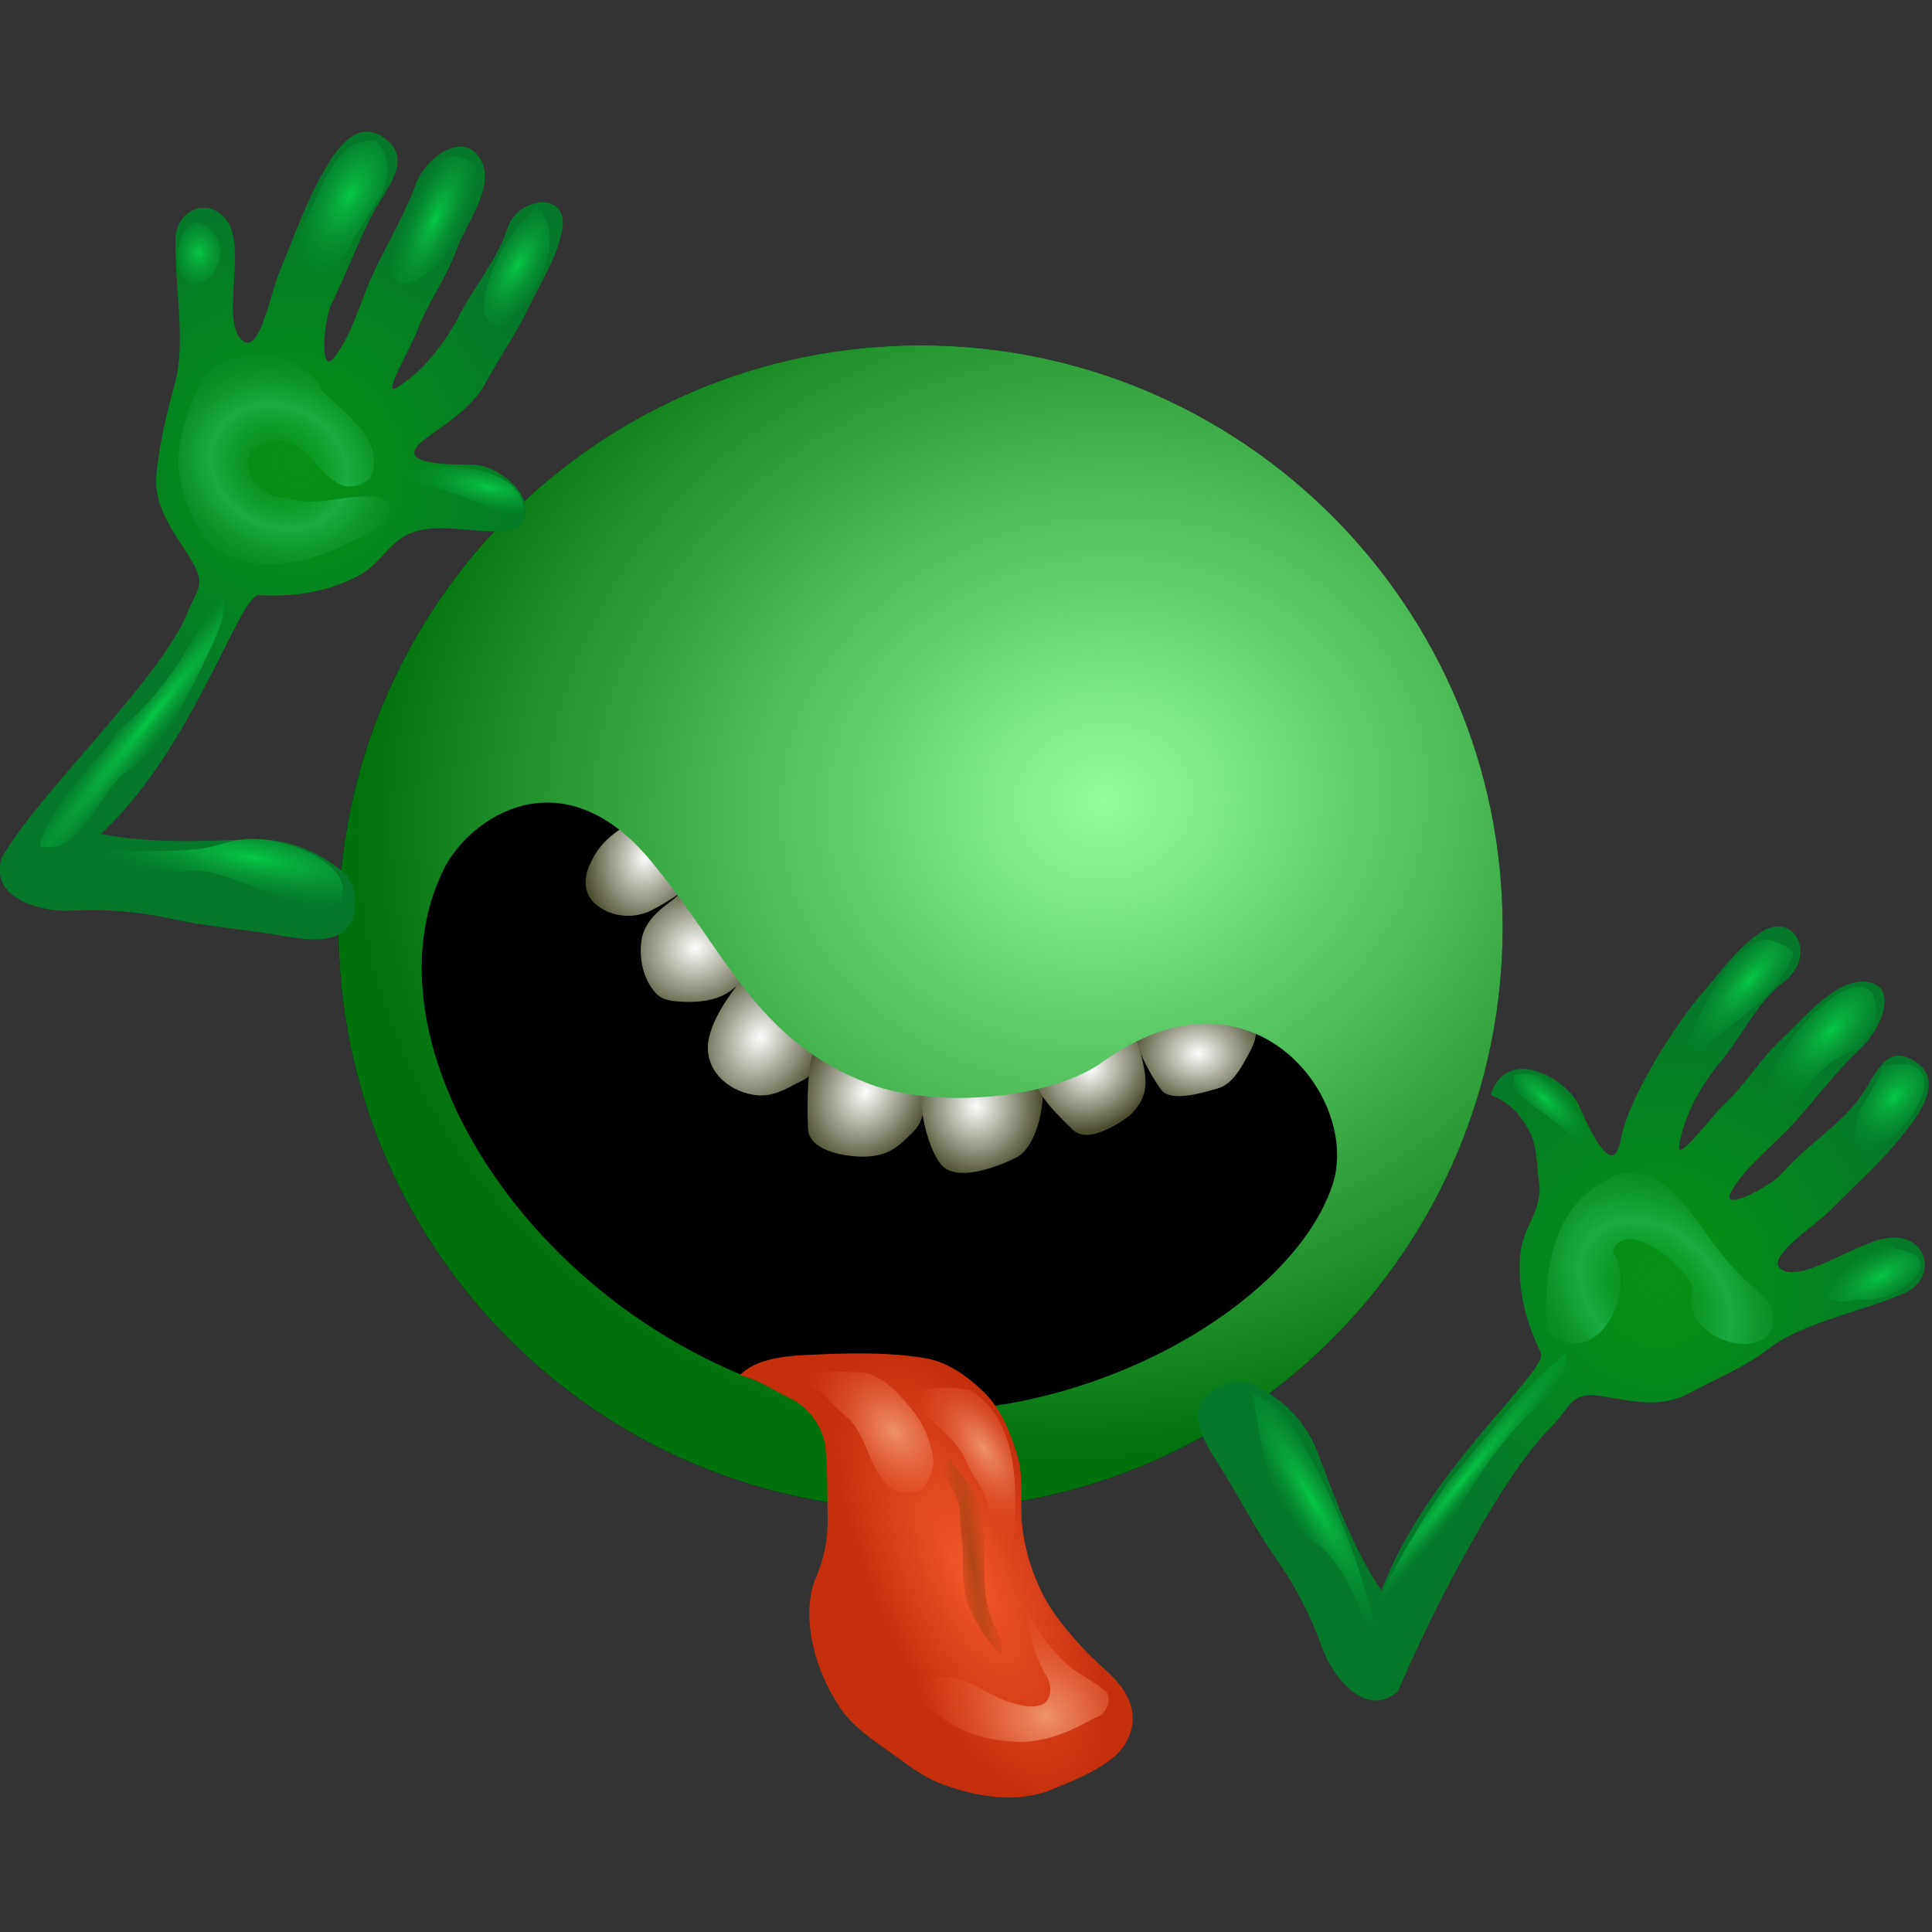 <?xml version="1.0" encoding="UTF-8" standalone="no"?>
<!-- Created with Inkscape (http://www.inkscape.org/) -->

<svg
   xmlns:dc="http://purl.org/dc/elements/1.1/"
   xmlns:cc="http://creativecommons.org/ns#"
   xmlns:rdf="http://www.w3.org/1999/02/22-rdf-syntax-ns#"
   xmlns:svg="http://www.w3.org/2000/svg"
   xmlns="http://www.w3.org/2000/svg"
   xmlns:xlink="http://www.w3.org/1999/xlink"
   xmlns:sodipodi="http://sodipodi.sourceforge.net/DTD/sodipodi-0.dtd"
   xmlns:inkscape="http://www.inkscape.org/namespaces/inkscape"
   height="128"
   id="svg1339"
   inkscape:version="0.47pre4 r22446"
   sodipodi:docname="don_t_panic__dan_gerhard_01.svg"
   sodipodi:version="0.32"
   width="128"
   version="1.1">
  <rect width="100%" height="100%" fill="#333333" stroke="none"/>
  <defs
     id="defs1342">
    <inkscape:perspective
       sodipodi:type="inkscape:persp3d"
       inkscape:vp_x="0 : 212.59842 : 1"
       inkscape:vp_y="0 : 1000 : 0"
       inkscape:vp_z="496.06299 : 212.59842 : 1"
       inkscape:persp3d-origin="248.03149 : 141.73228 : 1"
       id="perspective177" />
    <linearGradient
       id="linearGradient8540">
      <stop
         id="stop8542"
         offset="0"
         style="stop-color:#ad4413;stop-opacity:1;" />
      <stop
         id="stop8544"
         offset="1"
         style="stop-color:#e5431e;stop-opacity:0;" />
    </linearGradient>
    <linearGradient
       id="linearGradient8518">
      <stop
         id="stop8520"
         offset="0"
         style="stop-color:#f2592a;stop-opacity:1;" />
      <stop
         id="stop8522"
         offset="1"
         style="stop-color:#c52f0c;stop-opacity:1;" />
    </linearGradient>
    <linearGradient
       id="linearGradient7013">
      <stop
         id="stop7015"
         offset="0"
         style="stop-color:#ee946a;stop-opacity:1;" />
      <stop
         id="stop7017"
         offset="1"
         style="stop-color:#e5431e;stop-opacity:0;" />
    </linearGradient>
    <linearGradient
       id="linearGradient7005">
      <stop
         id="stop7007"
         offset="0"
         style="stop-color:#000000;stop-opacity:1;" />
      <stop
         id="stop7009"
         offset="1"
         style="stop-color:#000000;stop-opacity:0;" />
    </linearGradient>
    <linearGradient
       id="linearGradient6884">
      <stop
         id="stop6886"
         offset="0"
         style="stop-color:#fdfdfd;stop-opacity:1;" />
      <stop
         id="stop6888"
         offset="1"
         style="stop-color:#4a4c2c;stop-opacity:1;" />
    </linearGradient>
    <linearGradient
       id="linearGradient6728">
      <stop
         id="stop6730"
         offset="0"
         style="stop-color:#92ff9c;stop-opacity:1;" />
      <stop
         id="stop6732"
         offset="1"
         style="stop-color:#00710d;stop-opacity:1;" />
    </linearGradient>
    <linearGradient
       id="linearGradient6720">
      <stop
         id="stop6722"
         offset="0"
         style="stop-color:#000000;stop-opacity:1;" />
      <stop
         id="stop6724"
         offset="1"
         style="stop-color:#000000;stop-opacity:0;" />
    </linearGradient>
    <linearGradient
       id="linearGradient6654">
      <stop
         id="stop6656"
         offset="0"
         style="stop-color:#059214;stop-opacity:1;" />
      <stop
         id="stop6658"
         offset="1"
         style="stop-color:#05782a;stop-opacity:1;" />
    </linearGradient>
    <linearGradient
       id="linearGradient6634">
      <stop
         id="stop6636"
         offset="0"
         style="stop-color:#058830;stop-opacity:0;" />
      <stop
         id="stop6644"
         offset="0.361"
         style="stop-color:#24ba55;stop-opacity:0.378;" />
      <stop
         id="stop6640"
         offset="0.481"
         style="stop-color:#24ba55;stop-opacity:0.694;" />
      <stop
         id="stop6642"
         offset="0.641"
         style="stop-color:#24ba55;stop-opacity:0.306;" />
      <stop
         id="stop6638"
         offset="1"
         style="stop-color:#068830;stop-opacity:0;" />
    </linearGradient>
    <linearGradient
       id="linearGradient6606">
      <stop
         id="stop6608"
         offset="0"
         style="stop-color:#08c847;stop-opacity:1;" />
      <stop
         id="stop6610"
         offset="1"
         style="stop-color:#068830;stop-opacity:0;" />
    </linearGradient>
    <radialGradient
       cx="227.851"
       cy="49.375"
       fx="227.851"
       fy="49.375"
       gradientTransform="matrix(0.505,-0.992,1.169,0.595,55.219,246.759)"
       gradientUnits="userSpaceOnUse"
       id="radialGradient6612"
       inkscape:collect="always"
       r="9.522"
       xlink:href="#linearGradient6634" />
    <radialGradient
       cx="251.739"
       cy="95.998"
       fx="251.739"
       fy="95.998"
       gradientTransform="matrix(0.417,-0.746,0.361,0.231,94.426,192.599)"
       gradientUnits="userSpaceOnUse"
       id="radialGradient6620"
       inkscape:collect="always"
       r="9.522"
       xlink:href="#linearGradient6606" />
    <radialGradient
       cx="255.542"
       cy="138.879"
       fx="255.542"
       fy="138.879"
       gradientTransform="matrix(0.387,-0.624,0.233,0.206,117.075,163.844)"
       gradientUnits="userSpaceOnUse"
       id="radialGradient6626"
       inkscape:collect="always"
       r="9.522"
       xlink:href="#linearGradient6606" />
    <radialGradient
       cx="254.694"
       cy="115.774"
       fx="254.694"
       fy="115.774"
       gradientTransform="matrix(0.379,-0.818,0.255,0.138,115.275,221.352)"
       gradientUnits="userSpaceOnUse"
       id="radialGradient6628"
       inkscape:collect="always"
       r="9.522"
       xlink:href="#linearGradient6606" />
    <radialGradient
       cx="229.182"
       cy="158.237"
       fx="229.182"
       fy="158.237"
       gradientTransform="matrix(0.768,0.148,-0.049,0.238,77.578,-19.715)"
       gradientUnits="userSpaceOnUse"
       id="radialGradient6632"
       inkscape:collect="always"
       r="9.522"
       xlink:href="#linearGradient6606" />
    <radialGradient
       cx="230.661"
       cy="52.443"
       fx="230.661"
       fy="52.443"
       gradientTransform="matrix(0.76,-0.521,0.544,0.794,25.75,128.404)"
       gradientUnits="userSpaceOnUse"
       id="radialGradient6652"
       inkscape:collect="always"
       r="24.003"
       xlink:href="#linearGradient6654" />
    <radialGradient
       cx="178.218"
       cy="118.63"
       fx="178.218"
       fy="118.63"
       gradientTransform="matrix(1.876,-2.333,0.176,0.141,-138.038,470.457)"
       gradientUnits="userSpaceOnUse"
       id="radialGradient6663"
       inkscape:collect="always"
       r="9.522"
       xlink:href="#linearGradient6606" />
    <radialGradient
       cx="171.566"
       cy="159.495"
       fx="171.566"
       fy="159.495"
       gradientTransform="matrix(1.745,0.315,-0.067,0.369,-62.879,-29.442)"
       gradientUnits="userSpaceOnUse"
       id="radialGradient6665"
       inkscape:collect="always"
       r="9.522"
       xlink:href="#linearGradient6606" />
    <radialGradient
       cx="292.347"
       cy="179.808"
       fx="292.347"
       fy="179.808"
       gradientTransform="matrix(0.623,-0.764,0.746,0.609,29.463,233.031)"
       gradientUnits="userSpaceOnUse"
       id="radialGradient6667"
       inkscape:collect="always"
       r="24.003"
       xlink:href="#linearGradient6654" />
    <radialGradient
       cx="219.874"
       cy="153.489"
       fx="219.874"
       fy="153.489"
       gradientTransform="matrix(-0.944,-0.991,0.846,-0.782,423.432,458.31)"
       gradientUnits="userSpaceOnUse"
       id="radialGradient6669"
       inkscape:collect="always"
       r="9.522"
       xlink:href="#linearGradient6634" />
    <radialGradient
       cx="250.727"
       cy="612.052"
       fx="250.727"
       fy="612.052"
       gradientTransform="matrix(0.602,-0.664,0.189,0.24,86.79,113.403)"
       gradientUnits="userSpaceOnUse"
       id="radialGradient6675"
       inkscape:collect="always"
       r="9.522"
       xlink:href="#linearGradient6606" />
    <radialGradient
       cx="254.3"
       cy="641.868"
       fx="254.3"
       fy="641.868"
       gradientTransform="matrix(0.592,-0.584,0.201,0.326,80.789,37.404)"
       gradientUnits="userSpaceOnUse"
       id="radialGradient6677"
       inkscape:collect="always"
       r="9.522"
       xlink:href="#linearGradient6606" />
    <radialGradient
       cx="251.461"
       cy="675.711"
       fx="251.461"
       fy="675.711"
       gradientTransform="matrix(0.373,-0.478,0.306,0.203,65.142,86.851)"
       gradientUnits="userSpaceOnUse"
       id="radialGradient6679"
       inkscape:collect="always"
       r="9.522"
       xlink:href="#linearGradient6606" />
    <radialGradient
       cx="231.958"
       cy="711.712"
       fx="231.958"
       fy="711.712"
       gradientTransform="matrix(0.599,-0.329,0.136,0.248,128.806,18.929)"
       gradientUnits="userSpaceOnUse"
       id="radialGradient6681"
       inkscape:collect="always"
       r="9.522"
       xlink:href="#linearGradient6606" />
    <radialGradient
       cx="217.455"
       cy="598.114"
       fx="217.455"
       fy="598.114"
       gradientTransform="matrix(-0.433,-0.388,0.104,-0.179,367.83,295.413)"
       gradientUnits="userSpaceOnUse"
       id="radialGradient6683"
       inkscape:collect="always"
       r="9.522"
       xlink:href="#linearGradient6606" />
    <radialGradient
       cx="237.964"
       cy="50.752"
       fx="237.964"
       fy="50.752"
       gradientTransform="matrix(9.540179e-6,-0.383,0.301,7.490429e-6,205.913,123.015)"
       gradientUnits="userSpaceOnUse"
       id="radialGradient6694"
       inkscape:collect="always"
       r="9.522"
       xlink:href="#linearGradient6606" />
    <radialGradient
       cx="185.177"
       cy="731.643"
       fx="185.177"
       fy="731.643"
       gradientTransform="matrix(1.45,-1.771,0.128,0.104,-33.264,388.379)"
       gradientUnits="userSpaceOnUse"
       id="radialGradient6698"
       inkscape:collect="always"
       r="9.522"
       xlink:href="#linearGradient6606" />
    <radialGradient
       cx="180.971"
       cy="686.573"
       fx="180.971"
       fy="686.573"
       gradientTransform="matrix(-0.783,-1.343,0.245,-0.143,289.58,479.407)"
       gradientUnits="userSpaceOnUse"
       id="radialGradient6700"
       inkscape:collect="always"
       r="9.522"
       xlink:href="#linearGradient6606" />
    <radialGradient
       cx="298.343"
       cy="78.572"
       fx="298.343"
       fy="78.572"
       gradientTransform="matrix(1.275,-0.18,0.157,1.112,-94.414,44.863)"
       gradientUnits="userSpaceOnUse"
       id="radialGradient6734"
       inkscape:collect="always"
       r="49.734"
       xlink:href="#linearGradient6728" />
    <radialGradient
       cx="306.442"
       cy="100.129"
       fx="306.442"
       fy="100.129"
       gradientTransform="matrix(1.238,-3.437936e-5,2.78267e-5,0.993,-73.035,0.712)"
       gradientUnits="userSpaceOnUse"
       id="radialGradient6890"
       inkscape:collect="always"
       r="4.83"
       xlink:href="#linearGradient6884" />
    <radialGradient
       cx="297.649"
       cy="101.859"
       fx="297.649"
       fy="101.859"
       gradientTransform="matrix(1,-0.774,0.661,0.854,-67.749,244.915)"
       gradientUnits="userSpaceOnUse"
       id="radialGradient6892"
       inkscape:collect="always"
       r="4.63"
       xlink:href="#linearGradient6884" />
    <radialGradient
       cx="287.412"
       cy="104.561"
       fx="287.412"
       fy="104.561"
       gradientTransform="matrix(1.214,-1.585451e-6,1.733403e-6,1.327,-61.496,-34.133)"
       gradientUnits="userSpaceOnUse"
       id="radialGradient6894"
       inkscape:collect="always"
       r="4.696"
       xlink:href="#linearGradient6884" />
    <radialGradient
       cx="277.645"
       cy="103.863"
       fx="277.645"
       fy="103.863"
       gradientTransform="matrix(1.02,0.475,-0.573,1.228,54.331,-156.021)"
       gradientUnits="userSpaceOnUse"
       id="radialGradient6896"
       inkscape:collect="always"
       r="4.93"
       xlink:href="#linearGradient6884" />
    <radialGradient
       cx="268.891"
       cy="98.844"
       fx="268.891"
       fy="98.844"
       gradientTransform="matrix(1.076,0.563,-0.719,1.373,50.742,-188.346)"
       gradientUnits="userSpaceOnUse"
       id="radialGradient6898"
       inkscape:collect="always"
       r="4.706"
       xlink:href="#linearGradient6884" />
    <radialGradient
       cx="263.386"
       cy="91.027"
       fx="263.386"
       fy="91.027"
       gradientTransform="matrix(1.428,-0.35,0.312,1.269,-140.982,67.807)"
       gradientUnits="userSpaceOnUse"
       id="radialGradient6900"
       inkscape:collect="always"
       r="4.546"
       xlink:href="#linearGradient6884" />
    <radialGradient
       cx="259.238"
       cy="83.345"
       fx="259.238"
       fy="83.345"
       gradientTransform="matrix(1.214,0.262,-0.331,1.533,-27.895,-112.302)"
       gradientUnits="userSpaceOnUse"
       id="radialGradient6902"
       inkscape:collect="always"
       r="4.181"
       xlink:href="#linearGradient6884" />
    <radialGradient
       cx="279.739"
       cy="133.613"
       fx="279.739"
       fy="133.613"
       gradientTransform="matrix(0.744,-0.669,0.968,1.076,-57.291,176.524)"
       gradientUnits="userSpaceOnUse"
       id="radialGradient7019"
       inkscape:collect="always"
       r="6.42"
       xlink:href="#linearGradient7013" />
    <radialGradient
       cx="284.648"
       cy="137.986"
       fx="284.648"
       fy="137.986"
       gradientTransform="matrix(0.562,-0.367,0.791,1.212,18.684,71.837)"
       gradientUnits="userSpaceOnUse"
       id="radialGradient7778"
       inkscape:collect="always"
       r="6.42"
       xlink:href="#linearGradient7013" />
    <radialGradient
       cx="273.295"
       cy="152.185"
       fx="273.295"
       fy="152.185"
       gradientTransform="matrix(0.542,-1.543,1.713,0.602,-115.704,487.491)"
       gradientUnits="userSpaceOnUse"
       id="radialGradient7780"
       inkscape:collect="always"
       r="6.42"
       xlink:href="#linearGradient7013" />
    <radialGradient
       cx="287.225"
       cy="145.898"
       fx="287.225"
       fy="145.898"
       gradientTransform="matrix(0.454,-0.208,0.518,1.131,80.661,40.178)"
       gradientUnits="userSpaceOnUse"
       id="radialGradient8524"
       inkscape:collect="always"
       r="16.74"
       xlink:href="#linearGradient8518" />
    <radialGradient
       cx="277.802"
       cy="142.255"
       fx="277.802"
       fy="142.255"
       gradientTransform="matrix(0.383,-0.059,0.69,4.502,82.254,-480.279)"
       gradientUnits="userSpaceOnUse"
       id="radialGradient8538"
       inkscape:collect="always"
       r="6.42"
       xlink:href="#linearGradient8540" />
    <radialGradient
       cx="259.238"
       cy="83.345"
       fx="259.238"
       fy="83.345"
       gradientTransform="matrix(1.214,0.262,-0.331,1.533,-27.895,-112.302)"
       gradientUnits="userSpaceOnUse"
       id="radialGradient10053"
       inkscape:collect="always"
       r="4.181"
       xlink:href="#linearGradient6884" />
    <radialGradient
       cx="263.386"
       cy="91.027"
       fx="263.386"
       fy="91.027"
       gradientTransform="matrix(1.428,-0.35,0.312,1.269,-140.982,67.807)"
       gradientUnits="userSpaceOnUse"
       id="radialGradient10055"
       inkscape:collect="always"
       r="4.546"
       xlink:href="#linearGradient6884" />
    <radialGradient
       cx="268.891"
       cy="98.844"
       fx="268.891"
       fy="98.844"
       gradientTransform="matrix(1.076,0.563,-0.719,1.373,50.742,-188.346)"
       gradientUnits="userSpaceOnUse"
       id="radialGradient10057"
       inkscape:collect="always"
       r="4.706"
       xlink:href="#linearGradient6884" />
    <radialGradient
       cx="277.645"
       cy="103.863"
       fx="277.645"
       fy="103.863"
       gradientTransform="matrix(1.02,0.475,-0.573,1.228,54.331,-156.021)"
       gradientUnits="userSpaceOnUse"
       id="radialGradient10059"
       inkscape:collect="always"
       r="4.93"
       xlink:href="#linearGradient6884" />
    <radialGradient
       cx="287.412"
       cy="104.561"
       fx="287.412"
       fy="104.561"
       gradientTransform="matrix(1.214,-1.585451e-6,1.733403e-6,1.327,-61.496,-34.133)"
       gradientUnits="userSpaceOnUse"
       id="radialGradient10061"
       inkscape:collect="always"
       r="4.696"
       xlink:href="#linearGradient6884" />
    <radialGradient
       cx="297.649"
       cy="101.859"
       fx="297.649"
       fy="101.859"
       gradientTransform="matrix(1,-0.774,0.661,0.854,-67.749,244.915)"
       gradientUnits="userSpaceOnUse"
       id="radialGradient10063"
       inkscape:collect="always"
       r="4.63"
       xlink:href="#linearGradient6884" />
    <radialGradient
       cx="306.442"
       cy="100.129"
       fx="306.442"
       fy="100.129"
       gradientTransform="matrix(1.238,-3.437936e-5,2.78267e-5,0.993,-73.035,0.712)"
       gradientUnits="userSpaceOnUse"
       id="radialGradient10065"
       inkscape:collect="always"
       r="4.83"
       xlink:href="#linearGradient6884" />
    <radialGradient
       cx="230.661"
       cy="52.443"
       fx="230.661"
       fy="52.443"
       gradientTransform="matrix(0.76,-0.521,0.544,0.794,25.75,128.404)"
       gradientUnits="userSpaceOnUse"
       id="radialGradient10067"
       inkscape:collect="always"
       r="24.003"
       xlink:href="#linearGradient6654" />
    <radialGradient
       cx="227.851"
       cy="49.375"
       fx="227.851"
       fy="49.375"
       gradientTransform="matrix(0.505,-0.992,1.169,0.595,55.219,246.759)"
       gradientUnits="userSpaceOnUse"
       id="radialGradient10069"
       inkscape:collect="always"
       r="9.522"
       xlink:href="#linearGradient6634" />
    <radialGradient
       cx="251.739"
       cy="95.998"
       fx="251.739"
       fy="95.998"
       gradientTransform="matrix(0.417,-0.746,0.361,0.231,94.426,192.599)"
       gradientUnits="userSpaceOnUse"
       id="radialGradient10071"
       inkscape:collect="always"
       r="9.522"
       xlink:href="#linearGradient6606" />
    <radialGradient
       cx="254.694"
       cy="115.774"
       fx="254.694"
       fy="115.774"
       gradientTransform="matrix(0.379,-0.818,0.255,0.138,115.275,221.352)"
       gradientUnits="userSpaceOnUse"
       id="radialGradient10073"
       inkscape:collect="always"
       r="9.522"
       xlink:href="#linearGradient6606" />
    <radialGradient
       cx="255.542"
       cy="138.879"
       fx="255.542"
       fy="138.879"
       gradientTransform="matrix(0.387,-0.624,0.233,0.206,117.075,163.844)"
       gradientUnits="userSpaceOnUse"
       id="radialGradient10075"
       inkscape:collect="always"
       r="9.522"
       xlink:href="#linearGradient6606" />
    <radialGradient
       cx="229.182"
       cy="158.237"
       fx="229.182"
       fy="158.237"
       gradientTransform="matrix(0.768,0.148,-0.049,0.238,77.578,-19.715)"
       gradientUnits="userSpaceOnUse"
       id="radialGradient10077"
       inkscape:collect="always"
       r="9.522"
       xlink:href="#linearGradient6606" />
    <radialGradient
       cx="237.964"
       cy="50.752"
       fx="237.964"
       fy="50.752"
       gradientTransform="matrix(9.540179e-6,-0.383,0.301,7.490429e-6,205.913,123.015)"
       gradientUnits="userSpaceOnUse"
       id="radialGradient10079"
       inkscape:collect="always"
       r="9.522"
       xlink:href="#linearGradient6606" />
    <radialGradient
       cx="171.566"
       cy="159.495"
       fx="171.566"
       fy="159.495"
       gradientTransform="matrix(1.745,0.315,-0.067,0.369,-62.879,-29.442)"
       gradientUnits="userSpaceOnUse"
       id="radialGradient10081"
       inkscape:collect="always"
       r="9.522"
       xlink:href="#linearGradient6606" />
    <radialGradient
       cx="178.218"
       cy="118.63"
       fx="178.218"
       fy="118.63"
       gradientTransform="matrix(1.876,-2.333,0.176,0.141,-138.038,470.457)"
       gradientUnits="userSpaceOnUse"
       id="radialGradient10083"
       inkscape:collect="always"
       r="9.522"
       xlink:href="#linearGradient6606" />
    <radialGradient
       cx="292.347"
       cy="179.808"
       fx="292.347"
       fy="179.808"
       gradientTransform="matrix(0.623,-0.764,0.746,0.609,29.463,233.031)"
       gradientUnits="userSpaceOnUse"
       id="radialGradient10085"
       inkscape:collect="always"
       r="24.003"
       xlink:href="#linearGradient6654" />
    <radialGradient
       cx="219.891"
       cy="153.078"
       fx="219.891"
       fy="153.078"
       gradientTransform="matrix(-1.118,-1.177,0.853,-0.781,460.602,499.145)"
       gradientUnits="userSpaceOnUse"
       id="radialGradient10087"
       inkscape:collect="always"
       r="9.522"
       xlink:href="#linearGradient6634" />
    <radialGradient
       cx="254.3"
       cy="641.868"
       fx="254.3"
       fy="641.868"
       gradientTransform="matrix(0.592,-0.584,0.201,0.326,80.789,37.404)"
       gradientUnits="userSpaceOnUse"
       id="radialGradient10089"
       inkscape:collect="always"
       r="9.522"
       xlink:href="#linearGradient6606" />
    <radialGradient
       cx="251.461"
       cy="675.711"
       fx="251.461"
       fy="675.711"
       gradientTransform="matrix(0.373,-0.478,0.306,0.203,65.142,86.851)"
       gradientUnits="userSpaceOnUse"
       id="radialGradient10091"
       inkscape:collect="always"
       r="9.522"
       xlink:href="#linearGradient6606" />
    <radialGradient
       cx="250.727"
       cy="612.052"
       fx="250.727"
       fy="612.052"
       gradientTransform="matrix(0.602,-0.664,0.189,0.24,86.79,113.403)"
       gradientUnits="userSpaceOnUse"
       id="radialGradient10093"
       inkscape:collect="always"
       r="9.522"
       xlink:href="#linearGradient6606" />
    <radialGradient
       cx="217.455"
       cy="598.114"
       fx="217.455"
       fy="598.114"
       gradientTransform="matrix(-0.433,-0.388,0.104,-0.179,367.83,295.413)"
       gradientUnits="userSpaceOnUse"
       id="radialGradient10095"
       inkscape:collect="always"
       r="9.522"
       xlink:href="#linearGradient6606" />
    <radialGradient
       cx="231.958"
       cy="711.712"
       fx="231.958"
       fy="711.712"
       gradientTransform="matrix(0.599,-0.329,0.136,0.248,128.806,18.929)"
       gradientUnits="userSpaceOnUse"
       id="radialGradient10097"
       inkscape:collect="always"
       r="9.522"
       xlink:href="#linearGradient6606" />
    <radialGradient
       cx="180.971"
       cy="686.573"
       fx="180.971"
       fy="686.573"
       gradientTransform="matrix(-0.783,-1.343,0.245,-0.143,289.58,479.407)"
       gradientUnits="userSpaceOnUse"
       id="radialGradient10099"
       inkscape:collect="always"
       r="9.522"
       xlink:href="#linearGradient6606" />
    <radialGradient
       cx="185.177"
       cy="731.643"
       fx="185.177"
       fy="731.643"
       gradientTransform="matrix(1.45,-1.771,0.128,0.104,-33.264,388.379)"
       gradientUnits="userSpaceOnUse"
       id="radialGradient10101"
       inkscape:collect="always"
       r="9.522"
       xlink:href="#linearGradient6606" />
    <radialGradient
       cx="298.343"
       cy="78.572"
       fx="298.343"
       fy="78.572"
       gradientTransform="matrix(1.275,-0.18,0.157,1.112,-94.414,44.863)"
       gradientUnits="userSpaceOnUse"
       id="radialGradient10103"
       inkscape:collect="always"
       r="49.734"
       xlink:href="#linearGradient6728" />
    <radialGradient
       cx="287.225"
       cy="145.898"
       fx="287.225"
       fy="145.898"
       gradientTransform="matrix(0.454,-0.208,0.518,1.131,80.661,40.178)"
       gradientUnits="userSpaceOnUse"
       id="radialGradient10105"
       inkscape:collect="always"
       r="16.74"
       xlink:href="#linearGradient8518" />
    <radialGradient
       cx="279.739"
       cy="133.613"
       fx="279.739"
       fy="133.613"
       gradientTransform="matrix(0.744,-0.669,0.968,1.076,-57.291,176.524)"
       gradientUnits="userSpaceOnUse"
       id="radialGradient10107"
       inkscape:collect="always"
       r="6.42"
       xlink:href="#linearGradient7013" />
    <radialGradient
       cx="284.648"
       cy="137.986"
       fx="284.648"
       fy="137.986"
       gradientTransform="matrix(0.562,-0.367,0.791,1.212,18.684,71.837)"
       gradientUnits="userSpaceOnUse"
       id="radialGradient10109"
       inkscape:collect="always"
       r="6.42"
       xlink:href="#linearGradient7013" />
    <radialGradient
       cx="273.295"
       cy="152.185"
       fx="273.295"
       fy="152.185"
       gradientTransform="matrix(0.542,-1.543,1.713,0.602,-115.704,487.491)"
       gradientUnits="userSpaceOnUse"
       id="radialGradient10111"
       inkscape:collect="always"
       r="6.42"
       xlink:href="#linearGradient7013" />
    <radialGradient
       cx="277.802"
       cy="142.255"
       fx="277.802"
       fy="142.255"
       gradientTransform="matrix(0.383,-0.059,0.69,4.502,82.254,-480.279)"
       gradientUnits="userSpaceOnUse"
       id="radialGradient10113"
       inkscape:collect="always"
       r="6.42"
       xlink:href="#linearGradient8540" />
    <radialGradient
       cx="298.343"
       cy="78.572"
       fx="298.343"
       fy="78.572"
       gradientTransform="matrix(3.49,-0.492,0.429,3.044,-793.188,81.205)"
       gradientUnits="userSpaceOnUse"
       id="radialGradient3770"
       inkscape:collect="always"
       r="49.734"
       xlink:href="#linearGradient6728" />
    <radialGradient
       cx="287.225"
       cy="145.898"
       fx="287.225"
       fy="145.898"
       gradientTransform="matrix(0.454,-0.208,0.518,1.131,80.661,40.178)"
       gradientUnits="userSpaceOnUse"
       id="radialGradient3811"
       inkscape:collect="always"
       r="16.74"
       xlink:href="#linearGradient8518" />
    <radialGradient
       cx="279.739"
       cy="133.613"
       fx="279.739"
       fy="133.613"
       gradientTransform="matrix(0.744,-0.669,0.968,1.076,-57.291,176.524)"
       gradientUnits="userSpaceOnUse"
       id="radialGradient3813"
       inkscape:collect="always"
       r="6.42"
       xlink:href="#linearGradient7013" />
    <radialGradient
       cx="284.648"
       cy="137.986"
       fx="284.648"
       fy="137.986"
       gradientTransform="matrix(0.562,-0.367,0.791,1.212,18.684,71.837)"
       gradientUnits="userSpaceOnUse"
       id="radialGradient3815"
       inkscape:collect="always"
       r="6.42"
       xlink:href="#linearGradient7013" />
    <radialGradient
       cx="273.295"
       cy="152.185"
       fx="273.295"
       fy="152.185"
       gradientTransform="matrix(0.542,-1.543,1.713,0.602,-115.704,487.491)"
       gradientUnits="userSpaceOnUse"
       id="radialGradient3817"
       inkscape:collect="always"
       r="6.42"
       xlink:href="#linearGradient7013" />
    <radialGradient
       cx="277.802"
       cy="142.255"
       fx="277.802"
       fy="142.255"
       gradientTransform="matrix(0.383,-0.059,0.69,4.502,82.254,-480.279)"
       gradientUnits="userSpaceOnUse"
       id="radialGradient3819"
       inkscape:collect="always"
       r="6.42"
       xlink:href="#linearGradient8540" />
    <radialGradient
       cx="259.238"
       cy="83.345"
       fx="259.238"
       fy="83.345"
       gradientTransform="matrix(1.214,0.262,-0.331,1.533,-27.895,-112.302)"
       gradientUnits="userSpaceOnUse"
       id="radialGradient3859"
       inkscape:collect="always"
       r="4.181"
       xlink:href="#linearGradient6884" />
    <radialGradient
       cx="263.386"
       cy="91.027"
       fx="263.386"
       fy="91.027"
       gradientTransform="matrix(1.428,-0.35,0.312,1.269,-140.982,67.807)"
       gradientUnits="userSpaceOnUse"
       id="radialGradient3861"
       inkscape:collect="always"
       r="4.546"
       xlink:href="#linearGradient6884" />
    <radialGradient
       cx="268.891"
       cy="98.844"
       fx="268.891"
       fy="98.844"
       gradientTransform="matrix(1.076,0.563,-0.719,1.373,50.742,-188.346)"
       gradientUnits="userSpaceOnUse"
       id="radialGradient3863"
       inkscape:collect="always"
       r="4.706"
       xlink:href="#linearGradient6884" />
    <radialGradient
       cx="277.645"
       cy="103.863"
       fx="277.645"
       fy="103.863"
       gradientTransform="matrix(1.02,0.475,-0.573,1.228,54.331,-156.021)"
       gradientUnits="userSpaceOnUse"
       id="radialGradient3865"
       inkscape:collect="always"
       r="4.93"
       xlink:href="#linearGradient6884" />
    <radialGradient
       cx="287.412"
       cy="104.561"
       fx="287.412"
       fy="104.561"
       gradientTransform="matrix(1.214,-1.585451e-6,1.733403e-6,1.327,-61.496,-34.133)"
       gradientUnits="userSpaceOnUse"
       id="radialGradient3867"
       inkscape:collect="always"
       r="4.696"
       xlink:href="#linearGradient6884" />
    <radialGradient
       cx="297.649"
       cy="101.859"
       fx="297.649"
       fy="101.859"
       gradientTransform="matrix(1,-0.774,0.661,0.854,-67.749,244.915)"
       gradientUnits="userSpaceOnUse"
       id="radialGradient3869"
       inkscape:collect="always"
       r="4.63"
       xlink:href="#linearGradient6884" />
    <radialGradient
       cx="306.442"
       cy="100.129"
       fx="306.442"
       fy="100.129"
       gradientTransform="matrix(1.238,-3.437936e-5,2.78267e-5,0.993,-73.035,0.712)"
       gradientUnits="userSpaceOnUse"
       id="radialGradient3871"
       inkscape:collect="always"
       r="4.83"
       xlink:href="#linearGradient6884" />
    <radialGradient
       cx="230.661"
       cy="52.443"
       fx="230.661"
       fy="52.443"
       gradientTransform="matrix(0.76,-0.521,0.544,0.794,25.75,128.404)"
       gradientUnits="userSpaceOnUse"
       id="radialGradient3873"
       inkscape:collect="always"
       r="24.003"
       xlink:href="#linearGradient6654" />
    <radialGradient
       cx="227.851"
       cy="49.375"
       fx="227.851"
       fy="49.375"
       gradientTransform="matrix(0.505,-0.992,1.169,0.595,55.219,246.759)"
       gradientUnits="userSpaceOnUse"
       id="radialGradient3875"
       inkscape:collect="always"
       r="9.522"
       xlink:href="#linearGradient6634" />
    <radialGradient
       cx="251.739"
       cy="95.998"
       fx="251.739"
       fy="95.998"
       gradientTransform="matrix(0.417,-0.746,0.361,0.231,94.426,192.599)"
       gradientUnits="userSpaceOnUse"
       id="radialGradient3877"
       inkscape:collect="always"
       r="9.522"
       xlink:href="#linearGradient6606" />
    <radialGradient
       cx="254.694"
       cy="115.774"
       fx="254.694"
       fy="115.774"
       gradientTransform="matrix(0.379,-0.818,0.255,0.138,115.275,221.352)"
       gradientUnits="userSpaceOnUse"
       id="radialGradient3879"
       inkscape:collect="always"
       r="9.522"
       xlink:href="#linearGradient6606" />
    <radialGradient
       cx="255.542"
       cy="138.879"
       fx="255.542"
       fy="138.879"
       gradientTransform="matrix(0.387,-0.624,0.233,0.206,117.075,163.844)"
       gradientUnits="userSpaceOnUse"
       id="radialGradient3881"
       inkscape:collect="always"
       r="9.522"
       xlink:href="#linearGradient6606" />
    <radialGradient
       cx="229.182"
       cy="158.237"
       fx="229.182"
       fy="158.237"
       gradientTransform="matrix(0.768,0.148,-0.049,0.238,77.578,-19.715)"
       gradientUnits="userSpaceOnUse"
       id="radialGradient3883"
       inkscape:collect="always"
       r="9.522"
       xlink:href="#linearGradient6606" />
    <radialGradient
       cx="237.964"
       cy="50.752"
       fx="237.964"
       fy="50.752"
       gradientTransform="matrix(9.540179e-6,-0.383,0.301,7.490429e-6,205.913,123.015)"
       gradientUnits="userSpaceOnUse"
       id="radialGradient3885"
       inkscape:collect="always"
       r="9.522"
       xlink:href="#linearGradient6606" />
    <radialGradient
       cx="171.566"
       cy="159.495"
       fx="171.566"
       fy="159.495"
       gradientTransform="matrix(1.745,0.315,-0.067,0.369,-62.879,-29.442)"
       gradientUnits="userSpaceOnUse"
       id="radialGradient3887"
       inkscape:collect="always"
       r="9.522"
       xlink:href="#linearGradient6606" />
    <radialGradient
       cx="178.218"
       cy="118.63"
       fx="178.218"
       fy="118.63"
       gradientTransform="matrix(1.876,-2.333,0.176,0.141,-138.038,470.457)"
       gradientUnits="userSpaceOnUse"
       id="radialGradient3889"
       inkscape:collect="always"
       r="9.522"
       xlink:href="#linearGradient6606" />
    <radialGradient
       cx="292.347"
       cy="179.808"
       fx="292.347"
       fy="179.808"
       gradientTransform="matrix(0.623,-0.764,0.746,0.609,29.463,233.031)"
       gradientUnits="userSpaceOnUse"
       id="radialGradient3891"
       inkscape:collect="always"
       r="24.003"
       xlink:href="#linearGradient6654" />
    <radialGradient
       cx="219.891"
       cy="153.078"
       fx="219.891"
       fy="153.078"
       gradientTransform="matrix(-1.118,-1.177,0.853,-0.781,460.602,499.145)"
       gradientUnits="userSpaceOnUse"
       id="radialGradient3893"
       inkscape:collect="always"
       r="9.522"
       xlink:href="#linearGradient6634" />
    <radialGradient
       cx="254.3"
       cy="641.868"
       fx="254.3"
       fy="641.868"
       gradientTransform="matrix(0.592,-0.584,0.201,0.326,80.789,37.404)"
       gradientUnits="userSpaceOnUse"
       id="radialGradient3895"
       inkscape:collect="always"
       r="9.522"
       xlink:href="#linearGradient6606" />
    <radialGradient
       cx="251.461"
       cy="675.711"
       fx="251.461"
       fy="675.711"
       gradientTransform="matrix(0.373,-0.478,0.306,0.203,65.142,86.851)"
       gradientUnits="userSpaceOnUse"
       id="radialGradient3897"
       inkscape:collect="always"
       r="9.522"
       xlink:href="#linearGradient6606" />
    <radialGradient
       cx="250.727"
       cy="612.052"
       fx="250.727"
       fy="612.052"
       gradientTransform="matrix(0.602,-0.664,0.189,0.24,86.79,113.403)"
       gradientUnits="userSpaceOnUse"
       id="radialGradient3899"
       inkscape:collect="always"
       r="9.522"
       xlink:href="#linearGradient6606" />
    <radialGradient
       cx="217.455"
       cy="598.114"
       fx="217.455"
       fy="598.114"
       gradientTransform="matrix(-0.433,-0.388,0.104,-0.179,367.83,295.413)"
       gradientUnits="userSpaceOnUse"
       id="radialGradient3901"
       inkscape:collect="always"
       r="9.522"
       xlink:href="#linearGradient6606" />
    <radialGradient
       cx="231.958"
       cy="711.712"
       fx="231.958"
       fy="711.712"
       gradientTransform="matrix(0.599,-0.329,0.136,0.248,128.806,18.929)"
       gradientUnits="userSpaceOnUse"
       id="radialGradient3903"
       inkscape:collect="always"
       r="9.522"
       xlink:href="#linearGradient6606" />
    <radialGradient
       cx="180.971"
       cy="686.573"
       fx="180.971"
       fy="686.573"
       gradientTransform="matrix(-0.783,-1.343,0.245,-0.143,289.58,479.407)"
       gradientUnits="userSpaceOnUse"
       id="radialGradient3905"
       inkscape:collect="always"
       r="9.522"
       xlink:href="#linearGradient6606" />
    <radialGradient
       cx="185.177"
       cy="731.643"
       fx="185.177"
       fy="731.643"
       gradientTransform="matrix(1.45,-1.771,0.128,0.104,-33.264,388.379)"
       gradientUnits="userSpaceOnUse"
       id="radialGradient3907"
       inkscape:collect="always"
       r="9.522"
       xlink:href="#linearGradient6606" />
    <radialGradient
       cx="298.343"
       cy="78.572"
       fx="298.343"
       fy="78.572"
       gradientTransform="matrix(3.49,-0.492,0.429,3.044,-793.188,81.205)"
       gradientUnits="userSpaceOnUse"
       id="radialGradient3909"
       inkscape:collect="always"
       r="49.734"
       xlink:href="#linearGradient6728" />
    <radialGradient
       cx="287.225"
       cy="145.898"
       fx="287.225"
       fy="145.898"
       gradientTransform="matrix(0.454,-0.208,0.518,1.131,80.661,40.178)"
       gradientUnits="userSpaceOnUse"
       id="radialGradient3911"
       inkscape:collect="always"
       r="16.74"
       xlink:href="#linearGradient8518" />
    <radialGradient
       cx="279.739"
       cy="133.613"
       fx="279.739"
       fy="133.613"
       gradientTransform="matrix(0.744,-0.669,0.968,1.076,-57.291,176.524)"
       gradientUnits="userSpaceOnUse"
       id="radialGradient3913"
       inkscape:collect="always"
       r="6.42"
       xlink:href="#linearGradient7013" />
    <radialGradient
       cx="284.648"
       cy="137.986"
       fx="284.648"
       fy="137.986"
       gradientTransform="matrix(0.562,-0.367,0.791,1.212,18.684,71.837)"
       gradientUnits="userSpaceOnUse"
       id="radialGradient3915"
       inkscape:collect="always"
       r="6.42"
       xlink:href="#linearGradient7013" />
    <radialGradient
       cx="273.295"
       cy="152.185"
       fx="273.295"
       fy="152.185"
       gradientTransform="matrix(0.542,-1.543,1.713,0.602,-115.704,487.491)"
       gradientUnits="userSpaceOnUse"
       id="radialGradient3917"
       inkscape:collect="always"
       r="6.42"
       xlink:href="#linearGradient7013" />
    <radialGradient
       cx="277.802"
       cy="142.255"
       fx="277.802"
       fy="142.255"
       gradientTransform="matrix(0.383,-0.059,0.69,4.502,82.254,-480.279)"
       gradientUnits="userSpaceOnUse"
       id="radialGradient3919"
       inkscape:collect="always"
       r="6.42"
       xlink:href="#linearGradient8540" />
    <radialGradient
       cx="298.343"
       cy="78.572"
       fx="298.343"
       fy="78.572"
       gradientTransform="matrix(3.49,-0.492,0.429,3.044,-793.188,81.205)"
       gradientUnits="userSpaceOnUse"
       id="radialGradient3928"
       inkscape:collect="always"
       r="49.734"
       xlink:href="#linearGradient6728" />
  </defs>
  <sodipodi:namedview
     bordercolor="#666666"
     borderopacity="1.0"
     id="base"
     inkscape:current-layer="svg1339"
     inkscape:cx="114.09957"
     inkscape:cy="133.07612"
     inkscape:pageopacity="0.0"
     inkscape:pageshadow="2"
     inkscape:window-height="703"
     inkscape:window-width="1017"
     inkscape:window-x="0"
     inkscape:window-y="25"
     inkscape:zoom="0.48378485"
     pagecolor="#ffffff"
     showgrid="false"
     inkscape:window-maximized="0" />
  <g
     id="g3959"
     transform="matrix(0.284,0,0,0.284,-6.876,3.776)">
    <path
       d="m 374.757,203.065 c 0,74.956 -60.834,135.79 -135.79,135.79 -74.956,0 -135.79,-60.834 -135.79,-135.79 0,-74.956 60.834,-135.79 135.79,-135.79 74.956,0 135.79,60.834 135.79,135.79 z"
       id="path8546"
       sodipodi:nodetypes="csssc"
       style="color:#000000;fill:#000000;fill-opacity:1;fill-rule:evenodd;stroke:none;stroke-width:0.25;marker:none;visibility:visible;display:inline;overflow:visible" />
    <g
       id="g7043"
       transform="matrix(2.737,0,0,2.737,-534.756,-41.594)">
      <path
         d="m 257.609,80.663 c -1.427,0.924 -2.359,1.703 -3.077,3.302 -0.488,0.948 -0.593,2.225 0.126,3.088 1.275,1.489 3.629,1.732 5.289,0.772 0.729,-0.346 1.885,-1.115 2.558,-1.559 -0.118,-2.022 -4.723,-5.366 -4.896,-5.604 z"
         id="path6779"
         sodipodi:nodetypes="cccccc"
         style="fill:url(#radialGradient3859);fill-opacity:1;fill-rule:evenodd;stroke:none" />
      <path
         d="m 267.932,93.635 c -0.392,-1.691 -2.125,-2.993 -2.91,-4.509 -0.606,-0.978 -1.274,-1.921 -2.039,-2.781 -0.616,-0.153 -1.06,0.401 -1.486,0.745 -1.105,0.791 -2.235,1.774 -2.556,3.155 -0.298,1.682 0.058,3.572 1.266,4.834 0.674,0.632 1.65,0.613 2.512,0.652 1.393,0.036 2.902,-0.186 4,-1.112 0.254,-0.252 1.077,-0.657 1.215,-0.985 z"
         id="path6853"
         sodipodi:nodetypes="ccccccccc"
         style="fill:url(#radialGradient3861);fill-opacity:1;fill-rule:evenodd;stroke:none" />
      <path
         d="m 267.836,93.278 c -0.982,1.333 -2.599,3.224 -3.152,5.394 -0.594,2.332 1.005,4.323 3.363,4.901 1.913,0.469 3.056,-0.393 4.568,-1.135 1.841,-0.904 1.521,-3.48 0.59,-4.394 -1.561,-1.532 -3.584,-3.014 -5.369,-4.767 z"
         id="path6874"
         sodipodi:nodetypes="cssssc"
         style="fill:url(#radialGradient3863);fill-opacity:1;fill-rule:evenodd;stroke:none" />
      <path
         d="m 273.841,100.091 c -0.875,-0.843 -0.862,6.165 -0.694,6.809 0.406,1.567 3.137,2.026 4.624,2.026 2.262,0 3.093,-0.955 4.204,-2.026 1.763,-1.7 0.59,-3.819 0.183,-4.561 -1.2,-2.183 -5.969,-1.344 -8.317,-2.249 z"
         id="path6876"
         sodipodi:nodetypes="cssssc"
         style="fill:url(#radialGradient3865);fill-opacity:1;fill-rule:evenodd;stroke:none" />
      <path
         d="m 282.765,102.846 c -0.257,1.96 0.527,5.189 1.572,6.637 1.449,2.009 6.06,-0.245 6.542,-0.497 1.453,-0.758 2.234,-3.59 2.234,-5.47 0,-2.682 -6.254,-2.52 -10.348,-0.671 z"
         id="path6878"
         sodipodi:nodetypes="csssc"
         style="fill:url(#radialGradient3867);fill-opacity:1;fill-rule:evenodd;stroke:none" />
      <path
         d="m 293.102,102.145 c -1.887,0.4 2.188,4.098 2.525,4.456 1.414,1.497 4.786,-1.057 5.051,-1.337 1.486,-1.573 1.336,-2.808 0.842,-4.902 -0.573,-2.427 -1.135,-2.741 -2.946,-1.782 -2.132,1.129 -3.349,2.666 -5.472,3.565 z"
         id="path6880"
         style="fill:url(#radialGradient3869);fill-opacity:1;fill-rule:evenodd;stroke:none" />
      <path
         d="m 301.367,98.202 c -1.004,0.502 1.119,4.08 1.827,5.024 0.881,1.175 3.986,0.1 4.75,-0.091 1.407,-0.352 2.176,-2.014 2.741,-3.015 2.01,-3.563 -1.604,-3.38 -3.837,-3.38 -1.676,0 -3.692,0.831 -5.481,1.462 z"
         id="path6882"
         sodipodi:nodetypes="cssssc"
         style="fill:url(#radialGradient3871);fill-opacity:1;fill-rule:evenodd;stroke:none" />
    </g>
    <path
       d="m 374.757,203.065 c 0,74.956 -60.834,135.79 -135.79,135.79 -74.956,0 -135.79,-60.834 -135.79,-135.79 0,-74.956 60.834,-135.79 135.79,-135.79 74.956,0 135.79,60.834 135.79,135.79 z m -93.357,31.393 c -12.113,8.729 -38.916,10.957 -54.3,5.136 -26.721,-10.11 -33.409,-30.974 -51.284,-52.323 -20.626,-24.635 -42.176,-9.873 -48.158,2.358 -19.665,40.208 20.084,103.388 81.331,122.042 53.682,16.349 115.753,-16.737 126.122,-48.717 6.537,-20.159 -19.018,-53.498 -53.712,-28.496 z"
       id="path1348"
       style="color:#000000;fill:url(#radialGradient3928);fill-opacity:1;fill-rule:evenodd;stroke:none;stroke-width:0.25;marker:none;visibility:visible;display:inline;overflow:visible" />
    <g
       id="g10000"
       transform="matrix(2.737,0,0,2.737,-534.025,-43.787)">
      <path
         d="m 267.019,128.348 c 1.268,-1.305 3.512,-1.61 5.498,-1.709 3.398,-0.169 6.86,-0.293 10.227,0.247 1.952,0.313 3.588,1.493 5.013,2.848 1.486,1.412 2.282,3.408 2.882,5.334 0.637,2.048 0.217,4.138 0.455,6.209 0.226,1.972 0.809,3.889 1.715,5.689 0.905,1.798 2.242,3.328 3.582,4.796 1.385,1.517 3.4,2.709 3.971,4.814 0.468,1.725 -0.306,3.459 -1.722,4.53 -1.517,1.147 -3.24,1.82 -4.984,2.539 -3.02,1.244 -6.372,0.661 -9.317,-0.409 -1.727,-0.627 -3.131,-1.765 -4.604,-2.814 -1.54,-1.096 -3.163,-2.179 -4.23,-3.814 -0.998,-1.529 -1.781,-3.241 -2.198,-5.006 -0.462,-1.956 -0.584,-4.185 0.198,-5.988 0.727,-1.676 1.037,-3.396 1.001,-5.202 -0.045,-2.237 0.004,-3.546 -0.179,-5.783 -0.154,-1.876 -1.543,-3.626 -2.97,-4.284 -1.55,-0.715 -2.398,-1.475 -4.338,-1.996 z"
         id="path6906"
         sodipodi:nodetypes="cssssssssssssssssssc"
         style="fill:url(#radialGradient3911);fill-opacity:1;fill-rule:evenodd;stroke:none" />
      <path
         d="m 271.678,128.074 c 2.003,0.044 4.013,-0.092 6.01,0.076 1.53,0.374 2.684,1.538 3.647,2.717 1.164,1.277 1.95,2.906 2.164,4.623 0.102,0.726 -0.226,1.416 -0.556,2.041 -0.265,0.514 -0.81,0.805 -1.384,0.785 -0.606,0.01 -1.274,0.005 -1.747,-0.432 -0.86,-0.706 -1.372,-1.72 -1.771,-2.737 -0.503,-1.181 -0.961,-2.472 -1.999,-3.299 -0.94,-0.785 -1.666,-1.809 -2.718,-2.463 -0.442,-0.31 -1.001,-0.455 -1.315,-0.925 -0.11,-0.129 -0.217,-0.26 -0.33,-0.386 z"
         id="path6910"
         style="fill:url(#radialGradient3913);fill-opacity:1;fill-rule:evenodd;stroke:none" />
      <path
         d="m 286.264,129.588 c -1.147,-0.292 -2.346,-0.172 -3.502,0.004 -0.656,0.791 -0.293,2.096 0.58,2.567 1.194,1.162 2.557,2.288 3.138,3.904 0.66,1.351 1.81,2.591 1.754,4.185 0.096,1.105 0.224,2.264 0.836,3.22 -0.411,0.841 1.392,1.164 1.269,0.223 0.034,-3.183 0.48,-6.448 -0.435,-9.555 -0.54,-1.795 -1.567,-3.565 -3.251,-4.498 -0.126,-0.038 -0.258,-0.058 -0.39,-0.05 z"
         id="path6912"
         style="color:#000000;fill:url(#radialGradient3915);fill-opacity:1;fill-rule:evenodd;stroke:none;stroke-width:1px;marker:none;visibility:visible;display:inline;overflow:visible" />
      <path
         d="m 291.409,147.623 c 0.546,2.143 1.969,3.942 3.551,5.432 1.051,0.828 2.264,1.425 3.3,2.274 0.522,0.833 -0.082,2.036 -1.013,2.235 -2.167,1.235 -4.624,2.299 -7.175,1.987 -2.417,-0.118 -4.841,-0.996 -6.621,-2.664 -0.778,-0.325 -1.707,-1.287 -1.112,-2.148 0.684,-0.821 1.876,-0.687 2.826,-0.607 1.898,0.314 3.354,1.752 5.21,2.197 0.836,0.243 1.825,0.446 2.618,-0.015 0.755,-0.688 0.535,-1.895 -0.032,-2.627 -0.951,-1.863 -1.492,-3.931 -1.547,-6.022 l -0.005,-0.042 z"
         id="path6918"
         style="color:#000000;fill:url(#radialGradient3917);fill-opacity:1;fill-rule:evenodd;stroke:none;stroke-width:1px;marker:none;visibility:visible;display:inline;overflow:visible" />
      <path
         d="m 284.734,135.374 c 0.056,-0.112 2.056,2.562 2.325,3.101 0.826,1.653 0.775,3.713 0.775,5.684 0,1.234 0.048,2.774 0.258,3.617 0.334,1.337 0.53,1.835 1.034,2.842 0.234,0.469 0.258,1.026 0.258,1.55 0,0.289 -1.69,-1.83 -1.809,-2.067 -0.545,-1.089 -0.98,-1.593 -1.292,-2.842 -0.239,-0.957 -0.258,-2.308 -0.258,-3.617 0,-1.003 -0.258,-2.439 -0.258,-3.617 0,-1.241 -0.84,-2.197 -1.292,-3.101 -0.234,-0.469 0.172,-1.034 0.258,-1.55 z"
         id="path8528"
         style="color:#000000;fill:url(#radialGradient3919);fill-opacity:1;fill-rule:evenodd;stroke:none;stroke-width:1px;marker:none;visibility:visible;display:inline;overflow:visible" />
    </g>
    <g
       id="g7032"
       transform="matrix(2.737,0,0,2.737,-534.756,-41.594)">
      <path
         d="m 233.833,84.99 c -2.016,-1.878 -4.876,-3.19 -7.945,-3.101 -4.333,0.127 -8.781,0.383 -13.057,-0.476 7.897,-7.316 11.787,-20.43 13.477,-20.346 2.889,0.145 5.654,-0.22 8.31,-1.565 2.207,-1.117 2.805,-3.305 5.163,-3.909 2.74,-0.703 5.504,0.478 8.522,-0.188 2.328,-2.277 -1.431,-5.423 -3.77,-5.463 -1.518,-0.026 -7.156,0.139 -4.111,-2.159 1.879,-1.417 3.992,-2.614 5.152,-4.741 1.176,-2.156 2.554,-4.126 3.628,-6.328 1.063,-2.178 2.432,-4.281 2.926,-6.697 0.704,-3.442 -3.76,-2.963 -4.652,-0.22 -0.873,2.687 -2.839,4.966 -4.153,7.514 -1.26,2.443 -3.239,4.856 -5.316,6.088 -1.244,0.738 1.297,-3.566 1.76,-4.826 0.862,-2.346 2.453,-4.458 3.313,-6.803 0.911,-2.486 3.426,-5.572 2.098,-7.865 -1.425,-2.46 -4.664,-0.203 -5.53,2.172 -0.975,2.671 -2.48,5.113 -3.669,7.705 -1.073,2.339 -1.71,4.961 -3.201,6.943 -1.41,1.874 -0.915,-3.211 -0.334,-4.398 1.363,-2.788 2.174,-5.088 3.487,-7.637 1.192,-2.313 3.641,-4.759 1.01,-6.622 -2.526,-1.788 -4.419,1.574 -5.444,3.452 -1.386,2.541 -2.337,5.344 -3.439,7.953 -0.796,1.883 -1.655,7.024 -3.137,5.909 -1.804,-1.358 0.021,-6.971 -1.002,-9.562 -1.113,-2.817 -4.651,-2.076 -4.736,0.91 -0.102,3.577 0.898,8.779 -0.011,12.134 -0.714,2.635 -1.346,5.156 -1.614,7.887 -0.274,2.79 1.495,4.934 2.842,7.105 1.465,2.361 0.664,2.571 -0.22,4.744 -2.331,5.726 -12.643,15.282 -15.799,20.835 -1.159,3.539 3.524,4.654 5.846,4.522 2.9,-0.166 5.817,0.07 8.682,0.706 2.813,0.624 5.68,0.84 8.539,1.292 2.325,0.367 7.12,1.625 7.035,-2.772 0.185,-0.717 -0.425,-1.643 -0.646,-2.196 z"
         id="path2861"
         sodipodi:nodetypes="cscssscsssssssssssssssssssssssssscssscc"
         style="fill:url(#radialGradient3873);fill-opacity:1;fill-rule:evenodd;stroke:none" />
      <path
         d="m 223.111,41.195 c 3.099,-1.088 7.042,-0.775 8.587,2.515 1.999,1.881 5.429,4.255 4.104,7.401 -3.666,2.816 -4.691,-3.723 -8.17,-3.143 -4.008,0.092 -2.143,5.096 1.06,4.787 2.905,1.078 5.931,-0.895 8.654,0.295 0.9,2.36 -2.938,3.12 -4.514,4.104 -3.559,1.497 -8.51,2.255 -11.293,-1.087 -1.511,-2.482 -2.583,-5.487 -1.884,-8.433 0.581,-2.357 1.324,-5.013 3.457,-6.439 z"
         id="path4320"
         style="fill:url(#radialGradient3875);fill-opacity:1;fill-rule:evenodd;stroke:none" />
      <path
         d="m 236.172,22.286 c -3.806,-0.06 -4.627,4.887 -6.344,7.627 -1.283,1.802 -3.602,8.23 0.596,6.108 2.695,-2.484 4.284,-6.122 6.361,-9.178 0.681,-1.482 0.71,-3.457 -0.613,-4.557 z"
         id="path5048"
         style="color:#000000;fill:url(#radialGradient3877);fill-opacity:1;fill-rule:evenodd;stroke:none;stroke-width:1px;marker:none;visibility:visible;display:inline;overflow:visible" />
      <path
         d="m 244.696,24.302 c -4.126,-2.853 -7.028,4.776 -6.976,7.967 -0.828,4.468 4.072,1.138 4.904,-0.9 1.429,-1.941 2.994,-4.488 2.071,-7.067 z"
         id="path5050"
         sodipodi:nodetypes="cccc"
         style="color:#000000;fill:url(#radialGradient3879);fill-opacity:1;fill-rule:evenodd;stroke:none;stroke-width:1px;marker:none;visibility:visible;display:inline;overflow:visible" />
      <path
         d="m 249.99,27.936 c 2.768,2.882 -0.301,7.858 -2.551,10.092 -3.909,0.793 -1.074,-5.958 0.51,-7.767 0.622,-0.846 1.31,-1.62 2.041,-2.325 z"
         id="path5052"
         style="color:#000000;fill:url(#radialGradient3881);fill-opacity:1;fill-rule:evenodd;stroke:none;stroke-width:1px;marker:none;visibility:visible;display:inline;overflow:visible" />
      <path
         d="m 238.372,52.107 c 3.516,-1.575 8.882,3.18 10.526,1.711 -0.404,-5.023 -11.874,-4.18 -11.451,-1.891 l 0.925,0.179 0,0 z"
         id="path5054"
         sodipodi:nodetypes="ccccc"
         style="color:#000000;fill:url(#radialGradient3883);fill-opacity:1;fill-rule:evenodd;stroke:none;stroke-width:1px;marker:none;visibility:visible;display:inline;overflow:visible" />
      <path
         d="m 222.33,30.157 c -2.865,-3.574 -4.687,5.671 -0.677,4.171 1.351,-0.77 1.885,-3.054 0.677,-4.171 z"
         id="path5058"
         style="color:#000000;fill:url(#radialGradient3885);fill-opacity:1;fill-rule:evenodd;stroke:none;stroke-width:1px;marker:none;visibility:visible;display:inline;overflow:visible" />
      <path
         d="m 224.924,81.886 c 2.289,-0.478 10.054,1.704 8.262,5.456 -4.032,1.456 -9.45,-3.681 -13.706,-2.659 -2.835,-0.792 -8.029,1.728 -9.443,-1.108 3.364,-1.204 7.089,-0.422 10.609,-0.837 1.53,-0.023 2.752,-0.714 4.278,-0.853 z"
         id="path5060"
         sodipodi:nodetypes="cccccc"
         style="color:#000000;fill:url(#radialGradient3887);fill-opacity:1;fill-rule:evenodd;stroke:none;stroke-width:1px;marker:none;visibility:visible;display:inline;overflow:visible" />
      <path
         d="m 222.93,60.228 c -2.016,4.643 -4.637,9.143 -8.582,12.374 -2.166,3.313 -5.844,5.947 -6.732,9.871 3.628,0.858 4.947,-4.757 7.609,-6.525 3.288,-2.316 5.044,-6.325 6.739,-9.907 0.807,-1.783 1.951,-3.855 0.966,-5.812 z"
         id="path5062"
         style="color:#000000;fill:url(#radialGradient3889);fill-opacity:1;fill-rule:evenodd;stroke:none;stroke-width:1px;marker:none;visibility:visible;display:inline;overflow:visible" />
    </g>
    <g
       id="g7021"
       transform="matrix(2.737,0,0,2.737,-534.756,-41.594)">
      <path
         d="m 310.706,128.185 c 2.51,1.136 4.695,3.011 5.796,5.876 1.554,4.047 3.033,8.249 5.475,11.863 3.705,-10.108 14.304,-18.755 13.575,-20.281 -1.247,-2.61 -1.978,-5.301 -1.761,-8.27 0.18,-2.467 1.967,-3.862 1.616,-6.272 -0.204,-1.399 -0.14,-3.261 -0.976,-4.612 -0.836,-1.351 -1.411,-2.061 -3.151,-2.837 1.452,-4.367 6.569,-1.257 7.508,0.885 0.609,1.39 2.902,6.715 3.577,2.96 0.712,-3.959 5.209,-10.53 6.826,-12.37 1.599,-1.821 3.012,-3.895 5.05,-5.282 2.905,-1.977 4.96,1.939 1.997,4.208 -2.243,1.717 -3.487,4.535 -5.331,6.73 -1.768,2.105 -3.231,4.862 -3.567,7.253 -0.201,1.432 2.79,-2.572 3.773,-3.485 1.832,-1.7 3.167,-3.983 5,-5.68 1.942,-1.799 4.594,-5.181 7.223,-4.84 2.819,0.366 1.211,4.095 -0.647,5.811 -2.089,1.93 -3.761,4.26 -5.694,6.357 -1.744,1.892 -3.917,3.491 -5.171,5.631 -1.186,2.023 3.316,-0.395 4.187,-1.388 2.046,-2.333 4.502,-3.839 6.347,-6.033 1.674,-1.992 2.341,-5.324 5.075,-3.615 2.624,1.641 0.252,4.685 -1.086,6.354 -1.809,2.259 -4.029,4.217 -6.011,6.24 -1.431,1.461 -5.843,4.236 -4.243,5.173 1.949,1.141 6.712,-2.687 9.498,-2.742 3.028,-0.06 3.709,3.491 0.987,4.721 -3.261,1.474 -8.735,2.536 -11.48,4.668 -2.156,1.675 -4.497,2.584 -6.913,3.885 -2.468,1.329 -4.871,0.653 -7.394,0.247 -2.743,-0.441 -2.628,0.895 -4.292,2.55 -4.384,4.358 -10.257,15.879 -13.13,22.612 -2.818,2.434 -5.653,-1.457 -6.426,-3.65 -0.966,-2.74 -2.308,-5.34 -3.999,-7.738 -1.661,-2.355 -2.966,-4.917 -4.485,-7.38 -1.236,-2.003 -4.116,-5.684 -0.026,-7.301 0.59,-0.447 1.68,-0.241 2.275,-0.251 z"
         id="path4318"
         sodipodi:nodetypes="cscsssscssssssssssssssssssssssssscssscc"
         style="color:#000000;fill:url(#radialGradient3891);fill-opacity:1;fill-rule:evenodd;stroke:none;stroke-width:0.25;marker:none;visibility:visible;display:inline;overflow:visible" />
      <path
         d="m 355.105,121.476 c 1.876,5.806 -8.223,3.444 -6.569,-1.328 -0.889,-2.241 -5.772,-6.013 -6.874,-3.179 2.308,3.436 -1.522,10.705 -5.597,6.711 -0.28,-4.221 0.267,-9.665 4.207,-12.241 5.309,-3.862 8.24,2.971 11.058,6.244 1.126,1.394 2.553,2.499 3.775,3.794 z"
         id="path5838"
         sodipodi:nodetypes="ccccccc"
         style="color:#000000;fill:url(#radialGradient3893);fill-opacity:1;fill-rule:evenodd;stroke:none;stroke-width:1px;marker:none;visibility:visible;display:inline;overflow:visible" />
      <path
         d="m 364.061,97.753 c 0.857,-6.525 -5.266,-2.347 -8.361,3 -1.612,3.277 -4.279,11.475 -3.385,12.502 3.514,-4.509 4.677,-11.719 10.084,-13.435 0.571,-0.301 1.133,-1.665 1.662,-2.068 z"
         id="path5842"
         sodipodi:nodetypes="ccccc"
         style="color:#000000;fill:url(#radialGradient3895);fill-opacity:1;fill-rule:evenodd;stroke:none;stroke-width:1px;marker:none;visibility:visible;display:inline;overflow:visible" />
      <path
         d="m 364.701,101.171 c 5.832,-1.194 3.604,4.366 -0.502,7.131 -2.946,2.289 -4.836,6.327 -9.103,6.708 2.646,-3.068 7.259,-5.067 7.435,-9.501 0.623,-1.489 1.764,-2.766 2.17,-4.338 z"
         id="path5844"
         sodipodi:nodetypes="ccccc"
         style="color:#000000;fill:url(#radialGradient3897);fill-opacity:1;fill-rule:evenodd;stroke:none;stroke-width:1px;marker:none;visibility:visible;display:inline;overflow:visible" />
      <path
         d="m 357.112,91.522 c -1.609,4.877 -6.786,6.263 -9.767,10.424 -0.553,1.408 -4.181,8.06 -2.31,3.085 3.157,-4.69 5.273,-14.084 9.836,-14.601 0.809,0.13 1.587,0.513 2.241,1.093 z"
         id="path5846"
         sodipodi:nodetypes="ccccc"
         style="color:#000000;fill:url(#radialGradient3899);fill-opacity:1;fill-rule:evenodd;stroke:none;stroke-width:1px;marker:none;visibility:visible;display:inline;overflow:visible" />
      <path
         d="m 339.876,111 c 0.167,-5.03 -7.52,-6.393 -6.59,-9.058 3.79,-0.854 7.117,4.242 6.59,9.058 z"
         id="path5848"
         style="color:#000000;fill:url(#radialGradient3901);fill-opacity:1;fill-rule:evenodd;stroke:none;stroke-width:1px;marker:none;visibility:visible;display:inline;overflow:visible" />
      <path
         d="m 365.84,116.773 c 5.155,0.826 -0.507,5.041 -3.326,4.268 -1.928,0.839 -4.308,-0.642 -1.45,-1.944 1.139,-1.316 2.796,-3.466 4.775,-2.324 z"
         id="path5850"
         style="color:#000000;fill:url(#radialGradient3903);fill-opacity:1;fill-rule:evenodd;stroke:none;stroke-width:1px;marker:none;visibility:visible;display:inline;overflow:visible" />
      <path
         d="m 311.01,129.239 c 0.715,4.615 1.519,9.608 5.17,12.48 2.963,1.832 4.342,7.407 5.62,9.057 -1.4,-7.014 -4.135,-13.677 -7.786,-19.555 -0.795,-0.997 -1.862,-1.7 -3.003,-1.982 z"
         id="path5852"
         style="color:#000000;fill:url(#radialGradient3905);fill-opacity:1;fill-rule:evenodd;stroke:none;stroke-width:1px;marker:none;visibility:visible;display:inline;overflow:visible" />
      <path
         d="m 337.741,125.673 c -3.85,2.884 -6.602,6.984 -9.754,10.551 -2.606,3.584 -4.782,7.419 -6.675,11.396 -1.697,1.401 -2.73,8.366 -0.207,3.967 1.662,-3.936 4.272,-7.27 6.467,-10.891 2.298,-4.115 4.756,-8.166 8.501,-11.132 1.003,-1.034 1.779,-2.405 1.668,-3.892 z"
         id="path5854"
         style="color:#000000;fill:url(#radialGradient3907);fill-opacity:1;fill-rule:evenodd;stroke:none;stroke-width:1px;marker:none;visibility:visible;display:inline;overflow:visible" />
    </g>
  </g>
</svg>
